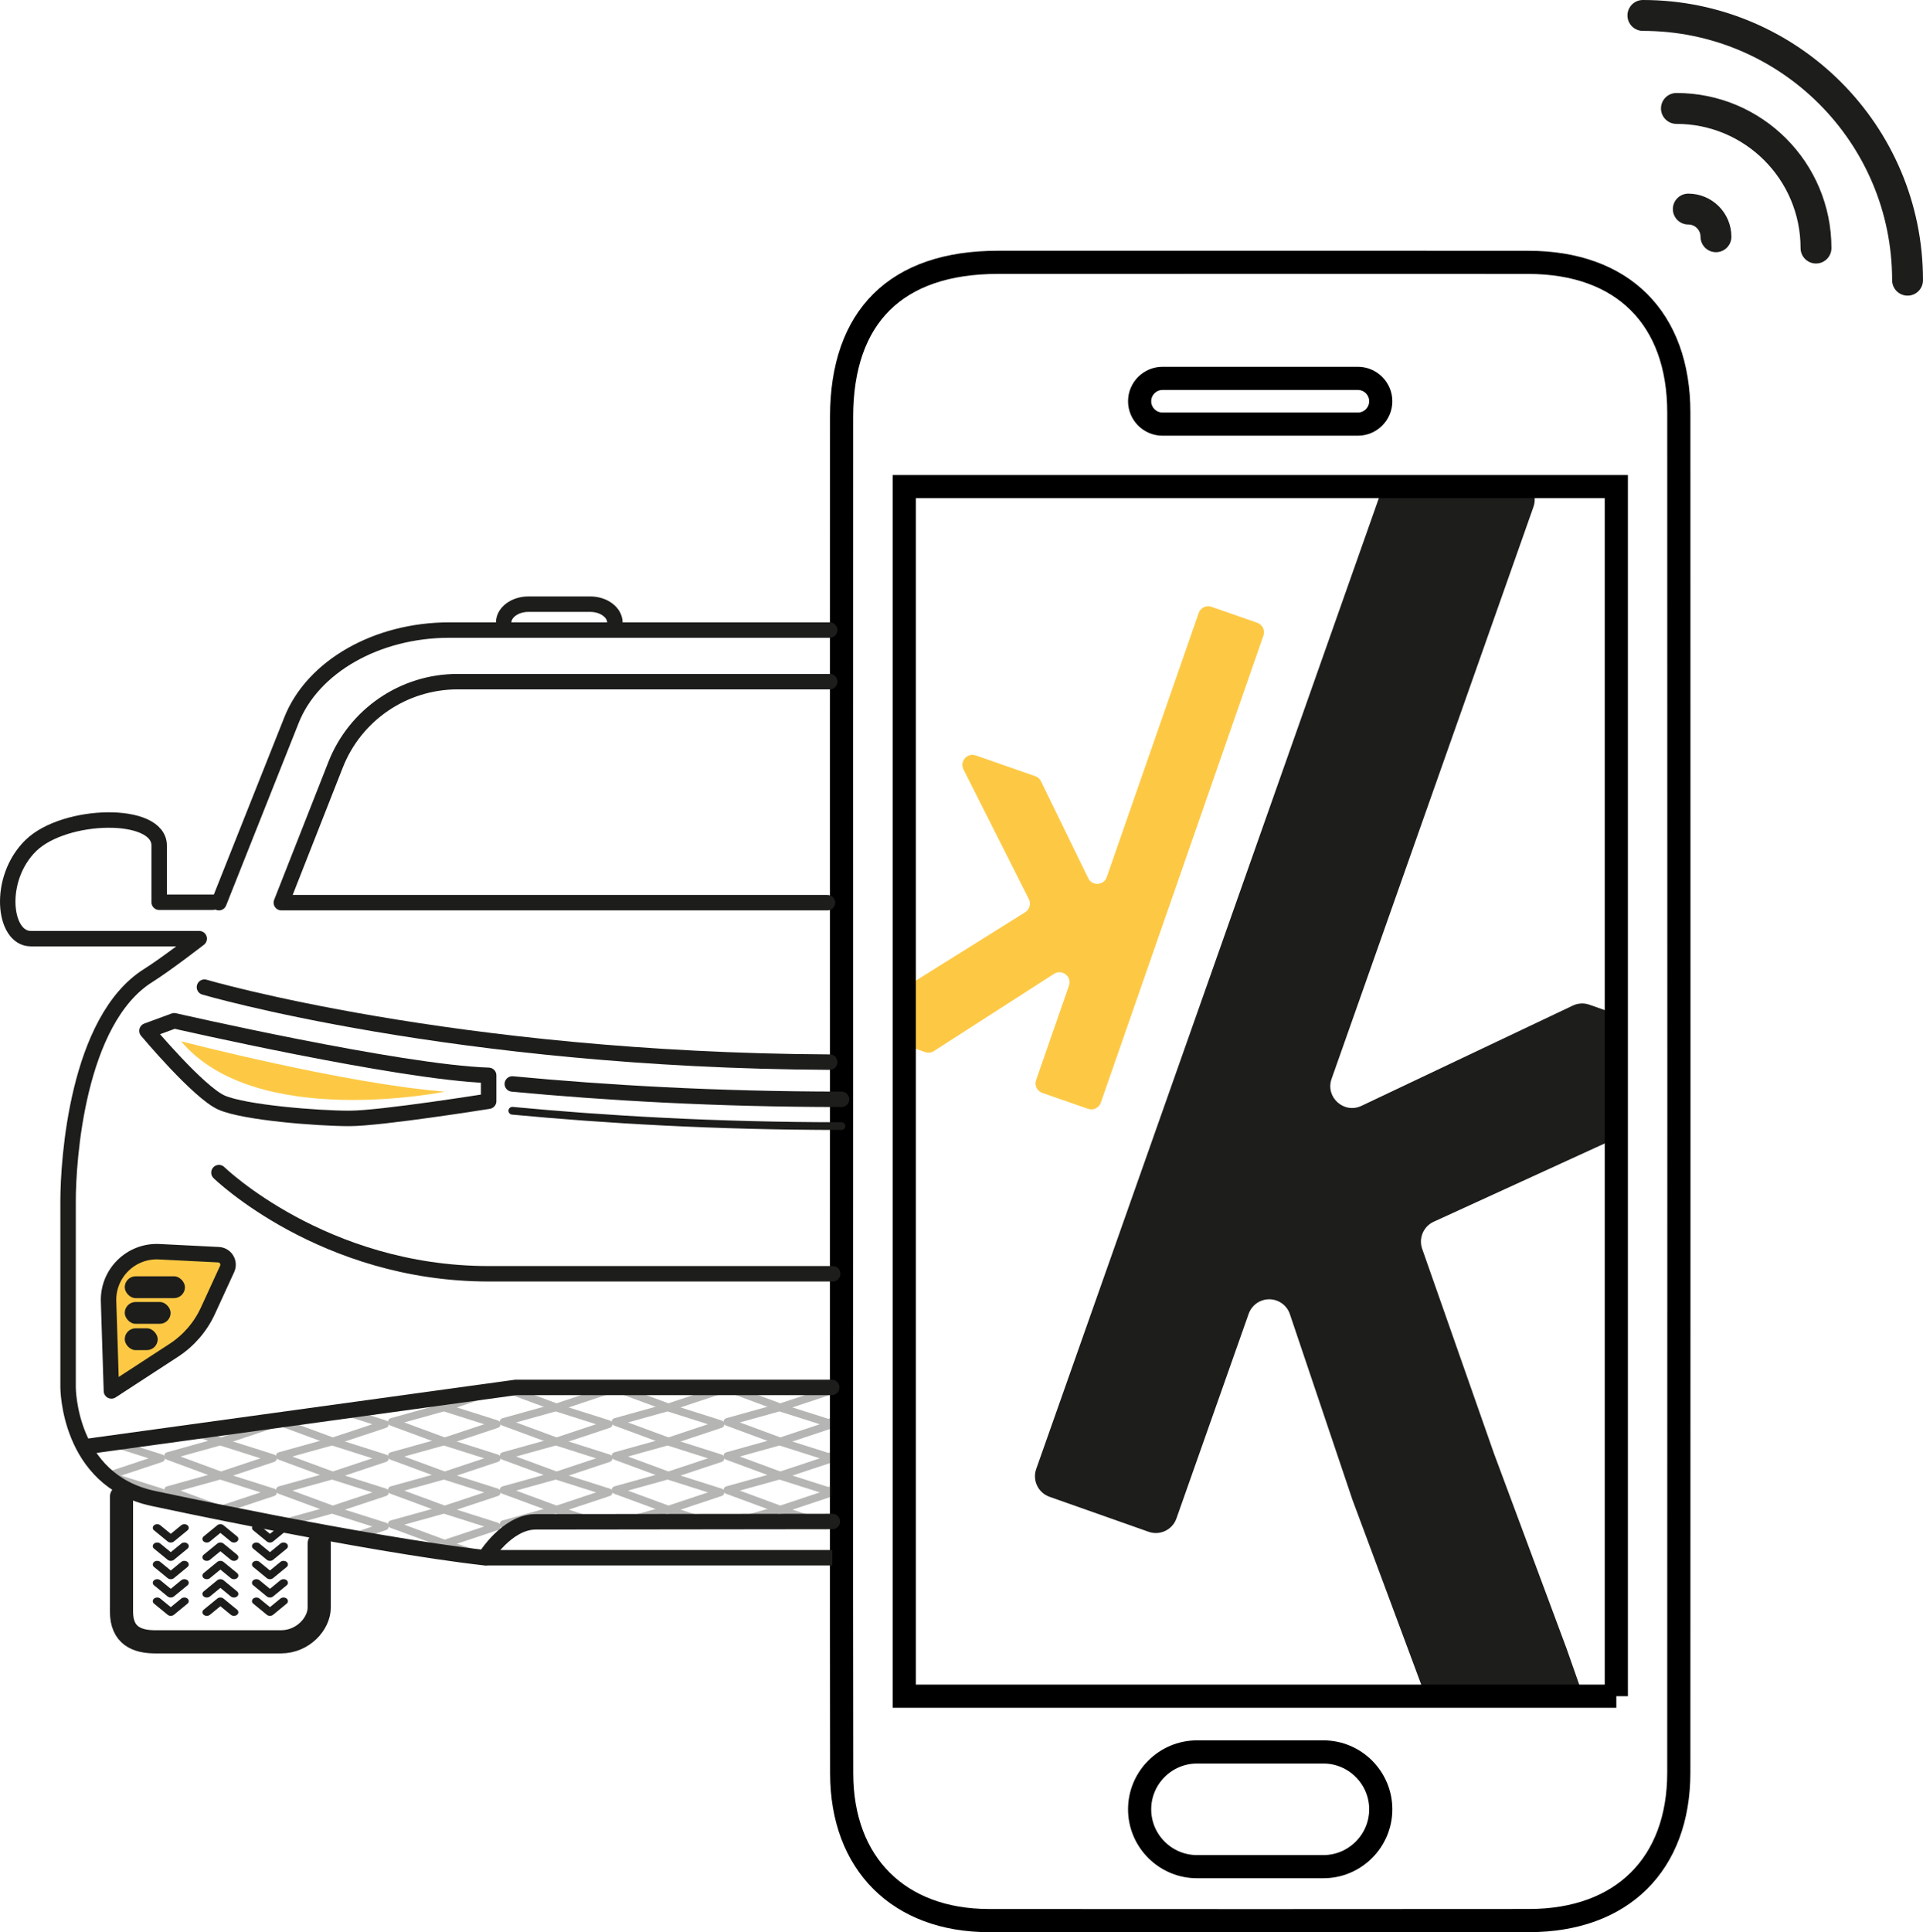 <?xml version="1.0" encoding="UTF-8"?><svg xmlns="http://www.w3.org/2000/svg" xmlns:xlink="http://www.w3.org/1999/xlink" viewBox="0 0 249.118 250.251"><defs><style>.f,.g,.h,.i,.j,.k,.l,.m,.n{fill:none;}.g,.o,.i,.j,.k,.l,.m,.n{stroke:#1d1d1b;}.g,.o,.i,.j,.k,.l,.n{stroke-linecap:round;}.g,.o,.j,.n{stroke-linejoin:round;}.h{stroke:#000;}.h,.i,.k,.l,.m{stroke-miterlimit:10;}.h,.n{stroke-width:3px;}.p,.o{fill:#fdc945;}.q{fill:#1d1d1b;}.o,.j,.k,.m{stroke-width:2px;}.l{stroke-width:4px;}.r{opacity:.33;}.s{clip-path:url(#e);}.t{clip-path:url(#d);}</style><clipPath id="d"><rect class="f" x="117.144" y="63.019" width="92.245" height="156.655"/></clipPath><clipPath id="e"><path class="f" d="M107.826,197h-37.006c-6.437,0-7.769,5.157-7.769,5.157-15.431-1.747-43-7.686-43-7.686-4.714-1.01-7.408-4.014-8.947-6.867l55.2-7.56h41.169l.354,16.957Z"/></clipPath></defs><g id="a"/><g id="b"><g id="c"><g class="t"><g><path class="p" d="M163.673,82.313l-21.065,60.491c-.237,.679-.979,1.038-1.658,.802l-5.926-2.064c-.679-.237-1.038-.979-.802-1.658l4.261-12.238c.114-.326,.093-.684-.057-.995h0c-.34-.704-1.219-.951-1.876-.529l-15.566,10.002c-.337,.216-.754,.266-1.132,.134l-7.719-2.688c-1.032-.36-1.189-1.754-.262-2.334l20.943-13.095c.571-.357,.775-1.09,.472-1.691l-8.472-16.798c-.527-1.045,.485-2.201,1.591-1.816l7.708,2.684c.325,.113,.592,.35,.742,.659l6.12,12.559c.507,1.041,2.02,.952,2.4-.142l11.911-34.204c.237-.679,.979-1.038,1.658-.802l5.926,2.064c.679,.237,1.038,.979,.802,1.658Z"/><path class="q" d="M202.915,213.424l8.442,24.055c.785,2.238-1.37,4.388-3.606,3.599l-16.717-5.902c-.819-.289-1.459-.938-1.736-1.761l-4.709-13.968-9.377-25.192-8.113-24.062c-.542-1.606-2.366-2.377-3.895-1.646h0c-.676,.323-1.196,.902-1.445,1.608l-9.357,26.505c-.519,1.471-2.133,2.243-3.604,1.723l-12.836-4.532c-1.471-.519-2.243-2.133-1.723-3.604L180.492,59.231c.519-1.471,2.133-2.243,3.604-1.723l12.836,4.532c1.471,.519,2.243,2.133,1.723,3.604l-26.154,74.081c-.836,2.369,1.604,4.569,3.874,3.493l27.38-12.986c.674-.32,1.447-.36,2.151-.111l16.694,5.894c2.395,.845,2.544,4.175,.235,5.232l-37.108,16.982c-1.327,.607-1.973,2.126-1.49,3.504l9.3,26.501,9.377,25.192Z"/></g></g><path class="h" d="M197.987,33.979c-22.907-.017-45.815-.007-68.722-.004-13.135,.002-20.231,6.998-20.238,20.016-.016,29.071-.005,58.141-.004,87.212,.001,29.5-.031,59,.016,88.5,.019,11.685,7.423,19.024,19.065,19.034,23.337,.02,46.674,.017,70.011-.003,11.984-.011,19.364-7.279,19.368-19.155,.021-58.714,.018-117.428,.002-176.142-.003-12.22-7.269-19.45-19.497-19.459Zm-47.39,15.024h25.315c1.629,0,2.962,1.333,2.962,2.962s-1.333,2.962-2.962,2.962h-25.315c-1.629,0-2.962-1.333-2.962-2.962s1.333-2.962,2.962-2.962Zm20.85,192.749h-16.384c-4.085,0-7.428-3.342-7.428-7.428s3.343-7.428,7.428-7.428h16.384c4.085,0,7.428,3.342,7.428,7.428s-3.342,7.428-7.428,7.428Zm37.943-22.078H117.144V63.019h92.245V219.674Z"/><g><path class="l" d="M212.829,2c18.937,0,34.289,15.352,34.289,34.289"/><path class="l" d="M217.174,14.044c9.987,0,18.083,8.096,18.083,18.083"/><path class="l" d="M218.713,27.077c1.98,0,3.585,1.605,3.585,3.585"/></g><g><g class="r"><g class="s"><g><g><polygon class="g" points="-.365 182.272 -7.218 179.74 -.458 177.858 6.387 180.027 -.365 182.272"/><polygon class="g" points="14.127 182.272 7.274 179.74 14.034 177.858 20.879 180.027 14.127 182.272"/><polygon class="g" points="28.618 182.272 21.765 179.74 28.525 177.858 35.37 180.027 28.618 182.272"/><polygon class="g" points="43.109 182.272 36.256 179.74 43.016 177.858 49.862 180.027 43.109 182.272"/><polygon class="g" points="57.601 182.272 50.748 179.74 57.508 177.858 64.353 180.027 57.601 182.272"/><polygon class="g" points="72.092 182.272 65.239 179.74 71.999 177.858 78.844 180.027 72.092 182.272"/><polygon class="g" points="86.584 182.272 79.731 179.74 86.49 177.858 93.336 180.027 86.584 182.272"/><polygon class="g" points="101.075 182.272 94.222 179.74 100.982 177.858 107.827 180.027 101.075 182.272"/><polygon class="g" points="-.365 186.686 -7.218 184.154 -.458 182.272 6.387 184.441 -.365 186.686"/><polygon class="g" points="14.127 186.686 7.274 184.154 14.034 182.272 20.879 184.441 14.127 186.686"/><polygon class="g" points="28.618 186.686 21.765 184.154 28.525 182.272 35.37 184.441 28.618 186.686"/><polygon class="g" points="43.109 186.686 36.256 184.154 43.016 182.272 49.862 184.441 43.109 186.686"/><polygon class="g" points="57.601 186.686 50.748 184.154 57.508 182.272 64.353 184.441 57.601 186.686"/><polygon class="g" points="72.092 186.686 65.239 184.154 71.999 182.272 78.844 184.441 72.092 186.686"/><polygon class="g" points="86.584 186.686 79.731 184.154 86.49 182.272 93.336 184.441 86.584 186.686"/><polygon class="g" points="101.075 186.686 94.222 184.154 100.982 182.272 107.827 184.441 101.075 186.686"/><polygon class="g" points="-.365 191.1 -7.218 188.568 -.458 186.686 6.387 188.855 -.365 191.1"/><polygon class="g" points="14.127 191.1 7.274 188.568 14.034 186.686 20.879 188.855 14.127 191.1"/><polygon class="g" points="28.618 191.1 21.765 188.568 28.525 186.686 35.37 188.855 28.618 191.1"/><polygon class="g" points="43.109 191.1 36.256 188.568 43.016 186.686 49.862 188.855 43.109 191.1"/><polygon class="g" points="57.601 191.1 50.748 188.568 57.508 186.686 64.353 188.855 57.601 191.1"/><polygon class="g" points="72.092 191.1 65.239 188.568 71.999 186.686 78.844 188.855 72.092 191.1"/><polygon class="g" points="86.584 191.1 79.731 188.568 86.49 186.686 93.336 188.855 86.584 191.1"/><polygon class="g" points="101.075 191.1 94.222 188.568 100.982 186.686 107.827 188.855 101.075 191.1"/><polygon class="g" points="-.365 195.514 -7.218 192.982 -.458 191.1 6.387 193.269 -.365 195.514"/><polygon class="g" points="14.127 195.514 7.274 192.982 14.034 191.1 20.879 193.269 14.127 195.514"/><polygon class="g" points="28.618 195.514 21.765 192.982 28.525 191.1 35.37 193.269 28.618 195.514"/><polygon class="g" points="43.109 195.514 36.256 192.982 43.016 191.1 49.862 193.269 43.109 195.514"/><polygon class="g" points="57.601 195.514 50.748 192.982 57.508 191.1 64.353 193.269 57.601 195.514"/><polygon class="g" points="72.092 195.514 65.239 192.982 71.999 191.1 78.844 193.269 72.092 195.514"/><polygon class="g" points="86.584 195.514 79.731 192.982 86.49 191.1 93.336 193.269 86.584 195.514"/><polygon class="g" points="101.075 195.514 94.222 192.982 100.982 191.1 107.827 193.269 101.075 195.514"/><polygon class="g" points="-.365 199.928 -7.218 197.396 -.458 195.514 6.387 197.683 -.365 199.928"/><polygon class="g" points="14.127 199.928 7.274 197.396 14.034 195.514 20.879 197.683 14.127 199.928"/><polygon class="g" points="28.618 199.928 21.765 197.396 28.525 195.514 35.37 197.683 28.618 199.928"/><polygon class="g" points="43.109 199.928 36.256 197.396 43.016 195.514 49.862 197.683 43.109 199.928"/><polygon class="g" points="57.601 199.928 50.748 197.396 57.508 195.514 64.353 197.683 57.601 199.928"/><polygon class="g" points="72.092 199.928 65.239 197.396 71.999 195.514 78.844 197.683 72.092 199.928"/><polygon class="g" points="86.584 199.928 79.731 197.396 86.49 195.514 93.336 197.683 86.584 199.928"/><polygon class="g" points="101.075 199.928 94.222 197.396 100.982 195.514 107.827 197.683 101.075 199.928"/><polygon class="g" points="-.365 204.342 -7.218 201.81 -.458 199.928 6.387 202.097 -.365 204.342"/><polygon class="g" points="14.127 204.342 7.274 201.81 14.034 199.928 20.879 202.097 14.127 204.342"/><polygon class="g" points="28.618 204.342 21.765 201.81 28.525 199.928 35.37 202.097 28.618 204.342"/><polygon class="g" points="43.109 204.342 36.256 201.81 43.016 199.928 49.862 202.097 43.109 204.342"/><polygon class="g" points="57.601 204.342 50.748 201.81 57.508 199.928 64.353 202.097 57.601 204.342"/><polygon class="g" points="72.092 204.342 65.239 201.81 71.999 199.928 78.844 202.097 72.092 204.342"/><polygon class="g" points="86.584 204.342 79.731 201.81 86.49 199.928 93.336 202.097 86.584 204.342"/><polygon class="g" points="101.075 204.342 94.222 201.81 100.982 199.928 107.827 202.097 101.075 204.342"/></g><g><polygon class="g" points="114.521 182.272 107.668 179.74 114.427 177.858 121.273 180.027 114.521 182.272"/><polygon class="g" points="129.012 182.272 122.159 179.74 128.919 177.858 135.764 180.027 129.012 182.272"/><polygon class="g" points="143.503 182.272 136.65 179.74 143.41 177.858 150.256 180.027 143.503 182.272"/><polygon class="g" points="157.995 182.272 151.142 179.74 157.902 177.858 164.747 180.027 157.995 182.272"/><polygon class="g" points="172.486 182.272 165.633 179.74 172.393 177.858 179.238 180.027 172.486 182.272"/><polygon class="g" points="186.977 182.272 180.125 179.74 186.884 177.858 193.73 180.027 186.977 182.272"/><polygon class="g" points="201.469 182.272 194.616 179.74 201.376 177.858 208.221 180.027 201.469 182.272"/><polygon class="g" points="215.96 182.272 209.107 179.74 215.867 177.858 222.712 180.027 215.96 182.272"/><polygon class="g" points="114.521 186.686 107.668 184.154 114.427 182.272 121.273 184.441 114.521 186.686"/><polygon class="g" points="129.012 186.686 122.159 184.154 128.919 182.272 135.764 184.441 129.012 186.686"/><polygon class="g" points="143.503 186.686 136.65 184.154 143.41 182.272 150.256 184.441 143.503 186.686"/><polygon class="g" points="157.995 186.686 151.142 184.154 157.902 182.272 164.747 184.441 157.995 186.686"/><polygon class="g" points="172.486 186.686 165.633 184.154 172.393 182.272 179.238 184.441 172.486 186.686"/><polygon class="g" points="186.977 186.686 180.125 184.154 186.884 182.272 193.73 184.441 186.977 186.686"/><polygon class="g" points="201.469 186.686 194.616 184.154 201.376 182.272 208.221 184.441 201.469 186.686"/><polygon class="g" points="215.96 186.686 209.107 184.154 215.867 182.272 222.712 184.441 215.96 186.686"/><polygon class="g" points="114.521 191.1 107.668 188.568 114.427 186.686 121.273 188.855 114.521 191.1"/><polygon class="g" points="129.012 191.1 122.159 188.568 128.919 186.686 135.764 188.855 129.012 191.1"/><polygon class="g" points="143.503 191.1 136.65 188.568 143.41 186.686 150.256 188.855 143.503 191.1"/><polygon class="g" points="157.995 191.1 151.142 188.568 157.902 186.686 164.747 188.855 157.995 191.1"/><polygon class="g" points="172.486 191.1 165.633 188.568 172.393 186.686 179.238 188.855 172.486 191.1"/><polygon class="g" points="186.977 191.1 180.125 188.568 186.884 186.686 193.73 188.855 186.977 191.1"/><polygon class="g" points="201.469 191.1 194.616 188.568 201.376 186.686 208.221 188.855 201.469 191.1"/><polygon class="g" points="215.96 191.1 209.107 188.568 215.867 186.686 222.712 188.855 215.96 191.1"/><polygon class="g" points="114.521 195.514 107.668 192.982 114.427 191.1 121.273 193.269 114.521 195.514"/><polygon class="g" points="129.012 195.514 122.159 192.982 128.919 191.1 135.764 193.269 129.012 195.514"/><polygon class="g" points="143.503 195.514 136.65 192.982 143.41 191.1 150.256 193.269 143.503 195.514"/><polygon class="g" points="157.995 195.514 151.142 192.982 157.902 191.1 164.747 193.269 157.995 195.514"/><polygon class="g" points="172.486 195.514 165.633 192.982 172.393 191.1 179.238 193.269 172.486 195.514"/><polygon class="g" points="186.977 195.514 180.125 192.982 186.884 191.1 193.73 193.269 186.977 195.514"/><polygon class="g" points="201.469 195.514 194.616 192.982 201.376 191.1 208.221 193.269 201.469 195.514"/><polygon class="g" points="215.96 195.514 209.107 192.982 215.867 191.1 222.712 193.269 215.96 195.514"/><polygon class="g" points="114.521 199.928 107.668 197.396 114.427 195.514 121.273 197.683 114.521 199.928"/><polygon class="g" points="129.012 199.928 122.159 197.396 128.919 195.514 135.764 197.683 129.012 199.928"/><polygon class="g" points="143.503 199.928 136.65 197.396 143.41 195.514 150.256 197.683 143.503 199.928"/><polygon class="g" points="157.995 199.928 151.142 197.396 157.902 195.514 164.747 197.683 157.995 199.928"/><polygon class="g" points="172.486 199.928 165.633 197.396 172.393 195.514 179.238 197.683 172.486 199.928"/><polygon class="g" points="186.977 199.928 180.125 197.396 186.884 195.514 193.73 197.683 186.977 199.928"/><polygon class="g" points="201.469 199.928 194.616 197.396 201.376 195.514 208.221 197.683 201.469 199.928"/><polygon class="g" points="215.96 199.928 209.107 197.396 215.867 195.514 222.712 197.683 215.96 199.928"/><polygon class="g" points="114.521 204.342 107.668 201.81 114.427 199.928 121.273 202.097 114.521 204.342"/><polygon class="g" points="129.012 204.342 122.159 201.81 128.919 199.928 135.764 202.097 129.012 204.342"/><polygon class="g" points="143.503 204.342 136.65 201.81 143.41 199.928 150.256 202.097 143.503 204.342"/><polygon class="g" points="157.995 204.342 151.142 201.81 157.902 199.928 164.747 202.097 157.995 204.342"/><polygon class="g" points="172.486 204.342 165.633 201.81 172.393 199.928 179.238 202.097 172.486 204.342"/><polygon class="g" points="186.977 204.342 180.125 201.81 186.884 199.928 193.73 202.097 186.977 204.342"/><polygon class="g" points="201.469 204.342 194.616 201.81 201.376 199.928 208.221 202.097 201.469 204.342"/><polygon class="g" points="215.96 204.342 209.107 201.81 215.867 199.928 222.712 202.097 215.96 204.342"/></g></g></g></g><path class="j" d="M27.594,116.848h-6.973v-7.337c0-4.542-12.249-4.28-16.629,0-4.381,4.28-3.576,12.053,0,12.053H25.806s-4.271,3.313-6.598,4.771c-9.22,5.774-10.388,23.965-10.388,29.205v24.133s-.006,12.026,10.999,14.385c0,0,27.57,5.939,43,7.686,0,0,2.82-4.649,6.572-4.649,1.877,0,20.25-.024,38.436-.047"/><path class="n" d="M15.739,193.844v14.86c0,3.144,2.014,3.93,4.387,3.93h16.26c2.882,0,4.971-2.358,4.971-4.454v-8.297"/><path class="j" d="M107.487,81.6H58.21c-9.394,0-17.688,4.728-20.442,11.652l-9.406,23.652"/><polyline class="j" points="11.075 187.359 66.793 179.688 107.487 179.688 107.747 179.688"/><path class="j" d="M107.487,88.281H59.271c-6.975,0-13.241,4.267-15.795,10.758l-7.03,17.865H107.193"/><path class="j" d="M19.038,133.501l3.534-1.302s29.201,6.696,40.732,7.068v3.348s-13.949,2.232-18.041,2.232-13.577-.744-16.553-2.046-9.672-9.3-9.672-9.3Z"/><path class="k" d="M26.484,127.846s32.196,9.47,81.003,9.711"/><path class="k" d="M66.371,140.383c12.014,1.137,26.421,1.987,42.641,1.987"/><path class="i" d="M66.371,143.853c12.014,1.137,26.421,1.987,42.641,1.987"/><path class="k" d="M107.871,164.967H63.304c-21.465,0-34.942-13.101-34.942-13.101"/><path class="o" d="M28.314,162.496l-7.693-.385c-3.647-.182-6.672,2.788-6.556,6.438l.369,11.592,8.078-5.261c1.929-1.256,3.463-3.034,4.424-5.126l2.491-5.422c.383-.834-.197-1.791-1.114-1.837Z"/><path class="j" d="M65.248,80.638c0-1.315,1.438-2.392,3.195-2.392h8.021c1.757,0,3.195,1.076,3.195,2.392"/><g><rect class="q" x="16.161" y="165.294" width="7.798" height="2.828" rx="1.414" ry="1.414"/><rect class="q" x="16.161" y="168.621" width="5.943" height="2.828" rx="1.414" ry="1.414"/><rect class="q" x="16.161" y="172.028" width="4.271" height="2.828" rx="1.414" ry="1.414"/></g><path class="p" d="M23.456,134.855s21.279,5.528,34.194,6.522c0,0-24.499,5.007-34.194-6.522Z"/><g><g><path class="q" d="M30.711,198.977l-1.759-1.441c-.222-.182-.585-.182-.806,0l-1.759,1.441c-.222,.182-.222,.479,0,.661,.222,.182,.585,.182,.806,0l1.356-1.111,1.356,1.111c.222,.182,.585,.182,.806,0,.222-.182,.222-.479,0-.661Z"/><path class="q" d="M30.711,201.351l-1.759-1.441c-.222-.182-.585-.182-.806,0l-1.759,1.441c-.222,.182-.222,.479,0,.661,.222,.182,.585,.182,.806,0l1.356-1.111,1.356,1.111c.222,.182,.585,.182,.806,0,.222-.182,.222-.479,0-.661Z"/><path class="q" d="M30.711,203.725l-1.759-1.441c-.222-.182-.585-.182-.806,0l-1.759,1.441c-.222,.182-.222,.479,0,.661,.222,.182,.585,.182,.806,0l1.356-1.111,1.356,1.111c.222,.182,.585,.182,.806,0,.222-.182,.222-.479,0-.661Z"/><path class="q" d="M30.711,206.099l-1.759-1.441c-.222-.182-.585-.182-.806,0l-1.759,1.441c-.222,.182-.222,.479,0,.661,.222,.182,.585,.182,.806,0l1.356-1.111,1.356,1.111c.222,.182,.585,.182,.806,0,.222-.182,.222-.479,0-.661Z"/><path class="q" d="M30.711,208.473l-1.759-1.441c-.222-.182-.585-.182-.806,0l-1.759,1.441c-.222,.182-.222,.479,0,.661,.222,.182,.585,.182,.806,0l1.356-1.111,1.356,1.111c.222,.182,.585,.182,.806,0,.222-.182,.222-.479,0-.661Z"/></g><g><path class="q" d="M19.962,207.692l1.759,1.441c.222,.182,.585,.182,.806,0l1.759-1.441c.222-.182,.222-.479,0-.661-.222-.182-.585-.182-.806,0l-1.356,1.111-1.356-1.111c-.222-.182-.585-.182-.806,0-.222,.182-.222,.479,0,.661Z"/><path class="q" d="M19.962,205.318l1.759,1.441c.222,.182,.585,.182,.806,0l1.759-1.441c.222-.182,.222-.479,0-.661-.222-.182-.585-.182-.806,0l-1.356,1.111-1.356-1.111c-.222-.182-.585-.182-.806,0-.222,.182-.222,.479,0,.661Z"/><path class="q" d="M19.962,202.945l1.759,1.441c.222,.182,.585,.182,.806,0l1.759-1.441c.222-.182,.222-.479,0-.661-.222-.182-.585-.182-.806,0l-1.356,1.111-1.356-1.111c-.222-.182-.585-.182-.806,0-.222,.182-.222,.479,0,.661Z"/><path class="q" d="M19.962,200.571l1.759,1.441c.222,.182,.585,.182,.806,0l1.759-1.441c.222-.182,.222-.479,0-.661-.222-.182-.585-.182-.806,0l-1.356,1.111-1.356-1.111c-.222-.182-.585-.182-.806,0-.222,.182-.222,.479,0,.661Z"/><path class="q" d="M19.962,198.197l1.759,1.441c.222,.182,.585,.182,.806,0l1.759-1.441c.222-.182,.222-.479,0-.661-.222-.182-.585-.182-.806,0l-1.356,1.111-1.356-1.111c-.222-.182-.585-.182-.806,0-.222,.182-.222,.479,0,.661Z"/></g><g><path class="q" d="M32.811,207.692l1.759,1.441c.222,.182,.585,.182,.806,0l1.759-1.441c.222-.182,.222-.479,0-.661-.222-.182-.585-.182-.806,0l-1.356,1.111-1.356-1.111c-.222-.182-.585-.182-.806,0-.222,.182-.222,.479,0,.661Z"/><path class="q" d="M32.811,205.318l1.759,1.441c.222,.182,.585,.182,.806,0l1.759-1.441c.222-.182,.222-.479,0-.661-.222-.182-.585-.182-.806,0l-1.356,1.111-1.356-1.111c-.222-.182-.585-.182-.806,0-.222,.182-.222,.479,0,.661Z"/><path class="q" d="M32.811,202.945l1.759,1.441c.222,.182,.585,.182,.806,0l1.759-1.441c.222-.182,.222-.479,0-.661-.222-.182-.585-.182-.806,0l-1.356,1.111-1.356-1.111c-.222-.182-.585-.182-.806,0-.222,.182-.222,.479,0,.661Z"/><path class="q" d="M32.811,200.571l1.759,1.441c.222,.182,.585,.182,.806,0l1.759-1.441c.222-.182,.222-.479,0-.661-.222-.182-.585-.182-.806,0l-1.356,1.111-1.356-1.111c-.222-.182-.585-.182-.806,0-.222,.182-.222,.479,0,.661Z"/><path class="q" d="M32.811,198.197l1.759,1.441c.222,.182,.585,.182,.806,0l1.759-1.441c.222-.182,.222-.479,0-.661-.222-.182-.585-.182-.806,0l-1.356,1.111-1.356-1.111c-.222-.182-.585-.182-.806,0-.222,.182-.222,.479,0,.661Z"/></g></g><line class="m" x1="62.819" y1="201.744" x2="107.826" y2="201.744"/></g></g></g></svg>
